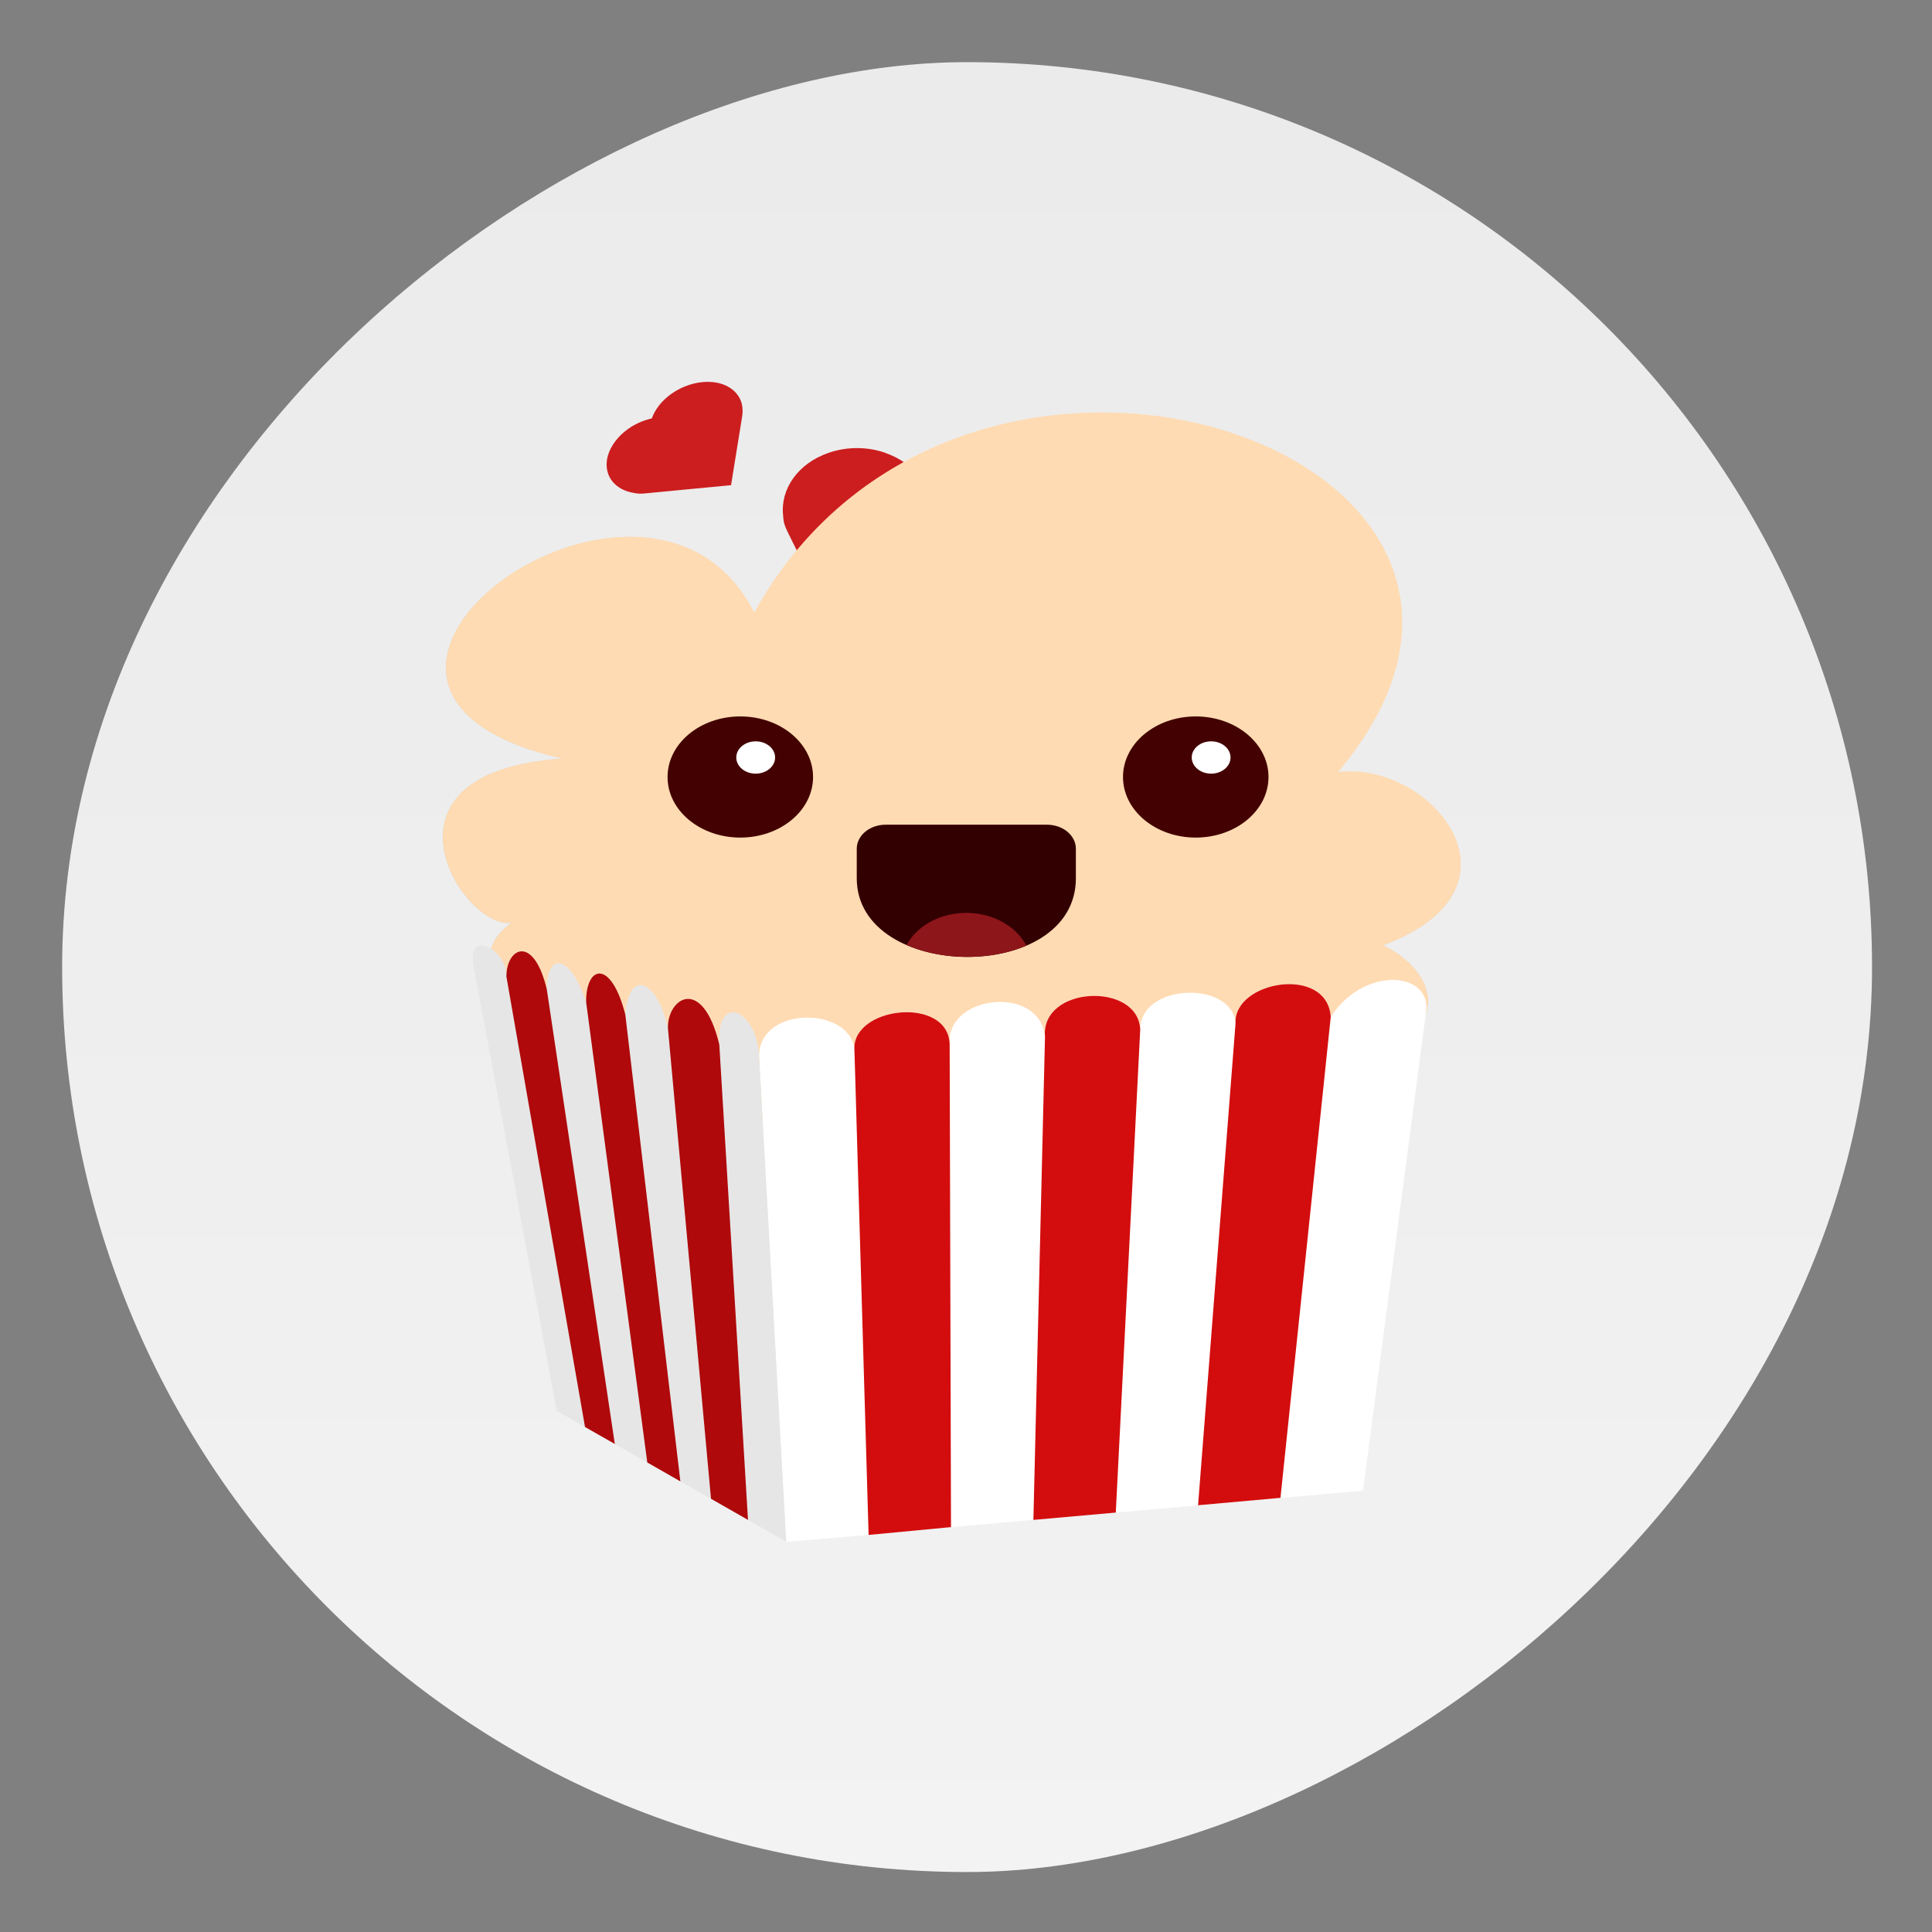<?xml version="1.0" encoding="UTF-8" standalone="no"?>
<!-- Created with Inkscape (http://www.inkscape.org/) -->

<svg
   version="1.1"
   width="100%"
   height="100%"
   viewBox="0 0 512 512"
   id="svg2"
   sodipodi:docname="alienarena.svg"
   inkscape:version="1.1 (c68e22c387, 2021-05-23)"
   xmlns:inkscape="http://www.inkscape.org/namespaces/inkscape"
   xmlns:sodipodi="http://sodipodi.sourceforge.net/DTD/sodipodi-0.dtd"
   xmlns:xlink="http://www.w3.org/1999/xlink"
   xmlns="http://www.w3.org/2000/svg"
   xmlns:svg="http://www.w3.org/2000/svg"
   xmlns:rdf="http://www.w3.org/1999/02/22-rdf-syntax-ns#"
   xmlns:cc="http://creativecommons.org/ns#"
   xmlns:dc="http://purl.org/dc/elements/1.1/">
  <rect x="0" y="0" width="512" height="512" fill="#808080" stroke="none"/>
  <sodipodi:namedview
     id="namedview39"
     pagecolor="#ffffff"
     bordercolor="#666666"
     borderopacity="1.0"
     inkscape:pageshadow="2"
     inkscape:pageopacity="0.0"
     inkscape:pagecheckerboard="0"
     showgrid="false"
     inkscape:zoom="0.42773438"
     inkscape:cx="100.52968"
     inkscape:cy="336.65753"
     inkscape:window-width="1366"
     inkscape:window-height="699"
     inkscape:window-x="0"
     inkscape:window-y="0"
     inkscape:window-maximized="1"
     inkscape:current-layer="svg2" />
  <defs
     id="defs4">
    <filter
       color-interpolation-filters="sRGB"
       id="7"
       x="-0.018"
       y="-0.018"
       width="1.036"
       height="1.036">
      <feGaussianBlur
         id="feGaussianBlur7"
         stdDeviation="3.772" />
    </filter>
    <linearGradient
       y1="19.564"
       x2="0"
       y2="504.02"
       id="8"
       gradientUnits="userSpaceOnUse">
      <stop
         id="stop10"
         style="stop-color:#f3f3f3;stop-opacity:1"
         offset="0" />
      <stop
         id="stop12"
         style="stop-color:#eeeeee;stop-opacity:1"
         offset="0.5" />
      <stop
         id="stop14"
         style="stop-color:#ebebeb;stop-opacity:1"
         offset="1" />
    </linearGradient>
    <linearGradient
       x1="257"
       x2="362"
       id="5"
       xlink:href="#0"
       gradientUnits="userSpaceOnUse"
       gradientTransform="matrix(1.028,0,0,1.462,-383.737,-115.702)" />
    <linearGradient
       x1="257"
       x2="362"
       id="6"
       xlink:href="#0"
       gradientUnits="userSpaceOnUse"
       gradientTransform="matrix(1.038,0,0,1.462,-467.249,-124.14)" />
    <linearGradient
       x1="257"
       x2="362"
       id="4"
       xlink:href="#0"
       gradientUnits="userSpaceOnUse"
       gradientTransform="matrix(1.028,0,0,1.462,-610.004,-127.971)" />
    <linearGradient
       x1="257"
       x2="362"
       id="3"
       xlink:href="#0"
       gradientUnits="userSpaceOnUse"
       gradientTransform="matrix(1.038,0,0,1.462,-427.092,-112.11)" />
    <linearGradient
       id="0">
      <stop
         id="stop21"
         style="stop-color:#000000;stop-opacity:1"
         offset="0" />
      <stop
         id="stop23"
         style="stop-color:#ffffff;stop-opacity:1"
         offset="1" />
    </linearGradient>
    <linearGradient
       x1="257"
       x2="362"
       id="2"
       xlink:href="#0"
       gradientUnits="userSpaceOnUse"
       gradientTransform="matrix(1.038,0,0,1.462,-467.249,-112.11)" />
    <linearGradient
       x1="257"
       x2="362"
       id="1"
       xlink:href="#0"
       gradientUnits="userSpaceOnUse"
       gradientTransform="matrix(1.038,0,0,1.462,-467.253,-112.11)" />
    <linearGradient
       id="SVGID_3_"
       gradientUnits="userSpaceOnUse"
       x1="212.132"
       x2="284.116"
       y1="189.196"
       y2="261.18">
      <stop
         offset="0"
         stop-color="#ebeff0"
         id="stop12-3" />
      <stop
         offset="1"
         stop-color="#e3e5e4"
         id="stop14-6" />
    </linearGradient>
    <linearGradient
       gradientTransform="matrix(0.692,0,0,0.676,117.88,177.07)"
       gradientUnits="userSpaceOnUse"
       y2="516.46"
       x2="409.49"
       y1="542.8"
       x1="409.57"
       id="0-7">
      <stop
         stop-color="#e54141"
         id="stop2" />
      <stop
         offset="1"
         stop-color="#ffbd00"
         id="stop4" />
    </linearGradient>
    <linearGradient
       inkscape:collect="always"
       xlink:href="#8"
       id="linearGradient920"
       x1="38.5"
       y1="256"
       x2="473.5"
       y2="256"
       gradientUnits="userSpaceOnUse"
       gradientTransform="matrix(1.103,0,0,1.103,-538.56,-25.98)" />
    <linearGradient
       id="0-3"
       gradientUnits="userSpaceOnUse"
       y1="545.14"
       x2="0"
       y2="518.14">
      <stop
         stop-color="#a150c9"
         id="stop8" />
      <stop
         offset="1"
         stop-color="#e39aff"
         id="stop10-5" />
    </linearGradient>
    <linearGradient
       id="e-3"
       x1="24.705"
       x2="25.061"
       y1="43.939"
       y2="4.405"
       gradientTransform="matrix(8.525,0,0,7.679,54.23,75.6)"
       gradientUnits="userSpaceOnUse">
      <stop
         stop-color="#279646"
         offset="0"
         id="stop9" />
      <stop
         stop-color="#76ff68"
         offset="1"
         id="stop11" />
    </linearGradient>
    <linearGradient
       id="c-3"
       x1="18"
       x2="18"
       y1="50.136"
       y2="24"
       gradientTransform="matrix(8.525,0,0,7.679,54.23,75.6)"
       gradientUnits="userSpaceOnUse"
       xlink:href="#f" />
    <linearGradient
       id="f"
       x1="-6.147"
       x2="-6.147"
       y1="-159.56"
       y2="-102.47"
       gradientTransform="matrix(0.53,0,0,0.53,11.536,71.99)"
       gradientUnits="userSpaceOnUse">
      <stop
         stop-color="#969692"
         offset="0"
         id="stop4-3" />
      <stop
         offset="1"
         id="stop6" />
    </linearGradient>
    <linearGradient
       id="d-7"
       x1="31"
       x2="31"
       y1="50.136"
       y2="24"
       gradientTransform="matrix(8.525,0,0,7.679,54.23,75.6)"
       gradientUnits="userSpaceOnUse"
       xlink:href="#f" />
    <radialGradient
       id="radialGradient1022"
       cx="51.783"
       cy="-71.55"
       r="26.61"
       gradientTransform="matrix(0.301,0.004,-0.003,0.246,-5.545,21.865)"
       gradientUnits="userSpaceOnUse">
      <stop
         stop-color="#f9eee5"
         offset="0"
         id="stop2-3" />
      <stop
         stop-color="#f4e7db"
         offset=".317"
         id="stop4-6" />
      <stop
         stop-color="#d3b28f"
         offset="1"
         id="stop6-7" />
    </radialGradient>
    <radialGradient
       id="radialGradient1034"
       cx="51.067"
       cy="-67.575"
       r="26.61"
       gradientTransform="matrix(0.197,0.123,-0.06,0.097,-3.935,5.194)"
       gradientUnits="userSpaceOnUse">
      <stop
         stop-color="#ecded0"
         stop-opacity="0"
         offset="0"
         id="stop9-5" />
      <stop
         stop-color="#ebddcf"
         stop-opacity="0"
         offset=".337"
         id="stop11-3" />
      <stop
         stop-color="#cca987"
         offset="1"
         id="stop13" />
    </radialGradient>
  </defs>
  <rect
     width="479.638"
     height="479.638"
     rx="239.819"
     x="-496.109"
     y="16.471"
     id="rect33"
     style="fill:url(#linearGradient920);fill-opacity:1;stroke-width:1.103"
     transform="rotate(-90)"
     ry="239.819" />
  <g
     transform="matrix(32.35,0,0,26.936,-24.73,23.315)"
     id="g52">
    <path
       d="M 4.752,8.893 C 4.78,8.659 4.713,8.41 4.96,8.212 4.57,8.3 3.722,6.733 5.374,6.598 c -2.545,-0.695 0.7,-3.502 1.569,-1.436 1.718,-3.732 6.973,-1.562 4.782,1.569 0.764,-0.114 1.624,1.143 0.37,1.703 0.546,0.329 0.503,0.987 -0.267,1.066 l -4.753,0.726 z"
       fill="url(#radialGradient1022)"
       stroke-width="0.157"
       id="path20"
       style="fill:url(#radialGradient1022)" />
    <path
       d="M 9.789,3.193 C 9.076,3.193 8.327,3.451 7.716,4.045 a 5.182,4.886 0 0 1 4.198,2.388 C 12.936,4.616 11.465,3.193 9.789,3.193 Z"
       fill="url(#radialGradient1034)"
       stroke-width="0.041"
       id="path22"
       style="fill:url(#radialGradient1034)" />
    <path
       d="M 8.018,3.59 C 7.875,3.53 7.709,3.525 7.554,3.589 c -0.254,0.104 -0.399,0.359 -0.374,0.619 0.003,0.071 0.013,0.101 0.042,0.173 l 8.99e-5,2.194e-4 0.064,0.155 0.127,0.31 4.43e-5,1.086e-4 0.23,0.562 1.027,-0.42 c 0.066,-0.029 0.117,-0.062 0.173,-0.108 0.188,-0.166 0.26,-0.438 0.159,-0.684 -0.115,-0.281 -0.414,-0.428 -0.7,-0.361 -0.068,-0.112 -0.168,-0.196 -0.283,-0.244 z"
       fill="#cc1e1f"
       stroke-width="0.157"
       id="path24" />
    <path
       d="M 5.883,3.379 C 5.806,3.455 5.751,3.553 5.737,3.657 5.715,3.826 5.808,3.955 5.956,3.984 5.996,3.994 6.015,3.993 6.064,3.987 l 1.509e-4,-1.61e-5 0.104,-0.012 0.208,-0.024 7.3e-5,-8.3e-6 0.377,-0.043 0.078,-0.581 0.014,-0.103 c 0.005,-0.044 0.003,-0.08 -0.005,-0.121 -0.032,-0.14 -0.157,-0.228 -0.322,-0.209 -0.188,0.022 -0.361,0.175 -0.414,0.357 -0.082,0.022 -0.159,0.067 -0.221,0.128 z"
       fill="#cc1e1f"
       stroke-width="0.157"
       id="path26" />
    <path
       d="M 4.752,8.893 C 4.78,8.659 4.713,8.41 4.96,8.212 4.57,8.3 3.722,6.733 5.374,6.598 c -2.545,-0.695 0.7,-3.502 1.569,-1.436 1.718,-3.732 6.973,-1.562 4.782,1.569 0.764,-0.114 1.624,1.143 0.37,1.703 0.546,0.329 0.503,0.987 -0.267,1.066 l -4.753,0.726 z"
       fill="#ffdbb3"
       stroke-width="0.157"
       id="path28" />
    <path
       d="m 6.983,9.536 0.222,4.768 0.675,-0.068 0.675,-0.077 0.675,-0.071 0.675,-0.072 0.675,-0.071 0.675,-0.073 0.675,-0.071 0.518,-4.723 C 12.482,8.69 11.936,8.639 11.666,9.139 11.635,8.626 10.868,8.786 10.886,9.202 10.862,8.781 10.103,8.802 10.105,9.267 10.094,8.793 9.288,8.829 9.325,9.337 9.285,8.818 8.518,8.921 8.544,9.4 8.522,8.929 7.737,9.039 7.764,9.467 7.739,9.034 6.973,9.022 6.983,9.536 Z"
       fill="#ffffff"
       id="path30" />
    <path
       d="M 8.544,9.4 C 8.522,8.929 7.737,9.039 7.764,9.467 l 0.116,4.769 0.675,-0.077 z m 1.561,-0.133 C 10.094,8.793 9.288,8.829 9.325,9.337 l -0.095,4.751 0.675,-0.072 z m 1.561,-0.129 C 11.635,8.626 10.868,8.786 10.886,9.202 l -0.307,4.742 0.675,-0.073 z"
       fill="#d30d0e"
       id="path32" />
    <path
       d="M 7.205,14.303 5.325,13.015 4.644,8.64 C 4.586,8.275 4.916,8.461 4.914,8.743 4.913,8.454 5.137,8.326 5.244,8.869 5.245,8.498 5.434,8.517 5.566,8.993 5.564,8.629 5.771,8.57 5.887,9.116 5.918,8.65 6.151,8.783 6.236,9.249 6.233,8.947 6.521,8.733 6.657,9.411 6.633,8.886 6.972,9.074 6.983,9.536 Z"
       fill="#e6e6e6"
       id="path34" />
    <path
       d="M 6.892,14.088 6.589,13.88 6.236,9.249 C 6.233,8.947 6.521,8.733 6.657,9.411 Z M 6.338,13.709 6.067,13.523 5.566,8.993 C 5.564,8.628 5.771,8.57 5.887,9.116 Z M 5.801,13.341 5.557,13.174 4.913,8.743 C 4.913,8.454 5.137,8.326 5.244,8.869"
       fill="#af090b"
       id="path36" />
    <circle
       cx="10.56"
       cy="6.779"
       r="0.596"
       fill="#430201"
       stroke-width="0.157"
       id="circle38" />
    <circle
       cx="10.686"
       cy="6.587"
       r="0.159"
       fill="#ffffff"
       stroke-width="0.157"
       id="circle40" />
    <circle
       cx="6.829"
       cy="6.779"
       r="0.596"
       fill="#430201"
       stroke-width="0.157"
       id="circle42" />
    <circle
       cx="6.955"
       cy="6.587"
       r="0.159"
       fill="#ffffff"
       stroke-width="0.157"
       id="circle44" />
    <g
       transform="matrix(0.157,0,0,0.157,15.656,7.318)"
       id="g50">
      <path
         d="m -48.635,-0.444 h 8.41 c 0.838,0 1.512,0.674 1.512,1.512 v 1.843 c 0,6.67 -11.434,6.481 -11.434,0 v -1.843 c 0,-0.838 0.674,-1.512 1.512,-1.512 z"
         fill="#330002"
         id="path46" />
      <path
         d="m -44.43,5.083 a 3.425,3.425 0 0 0 -3.117,2.013 c 1.871,0.974 4.382,0.996 6.249,0.037 a 3.425,3.425 0 0 0 -3.133,-2.05 z"
         fill="#8d161a"
         id="path48" />
    </g>
  </g>
</svg>
